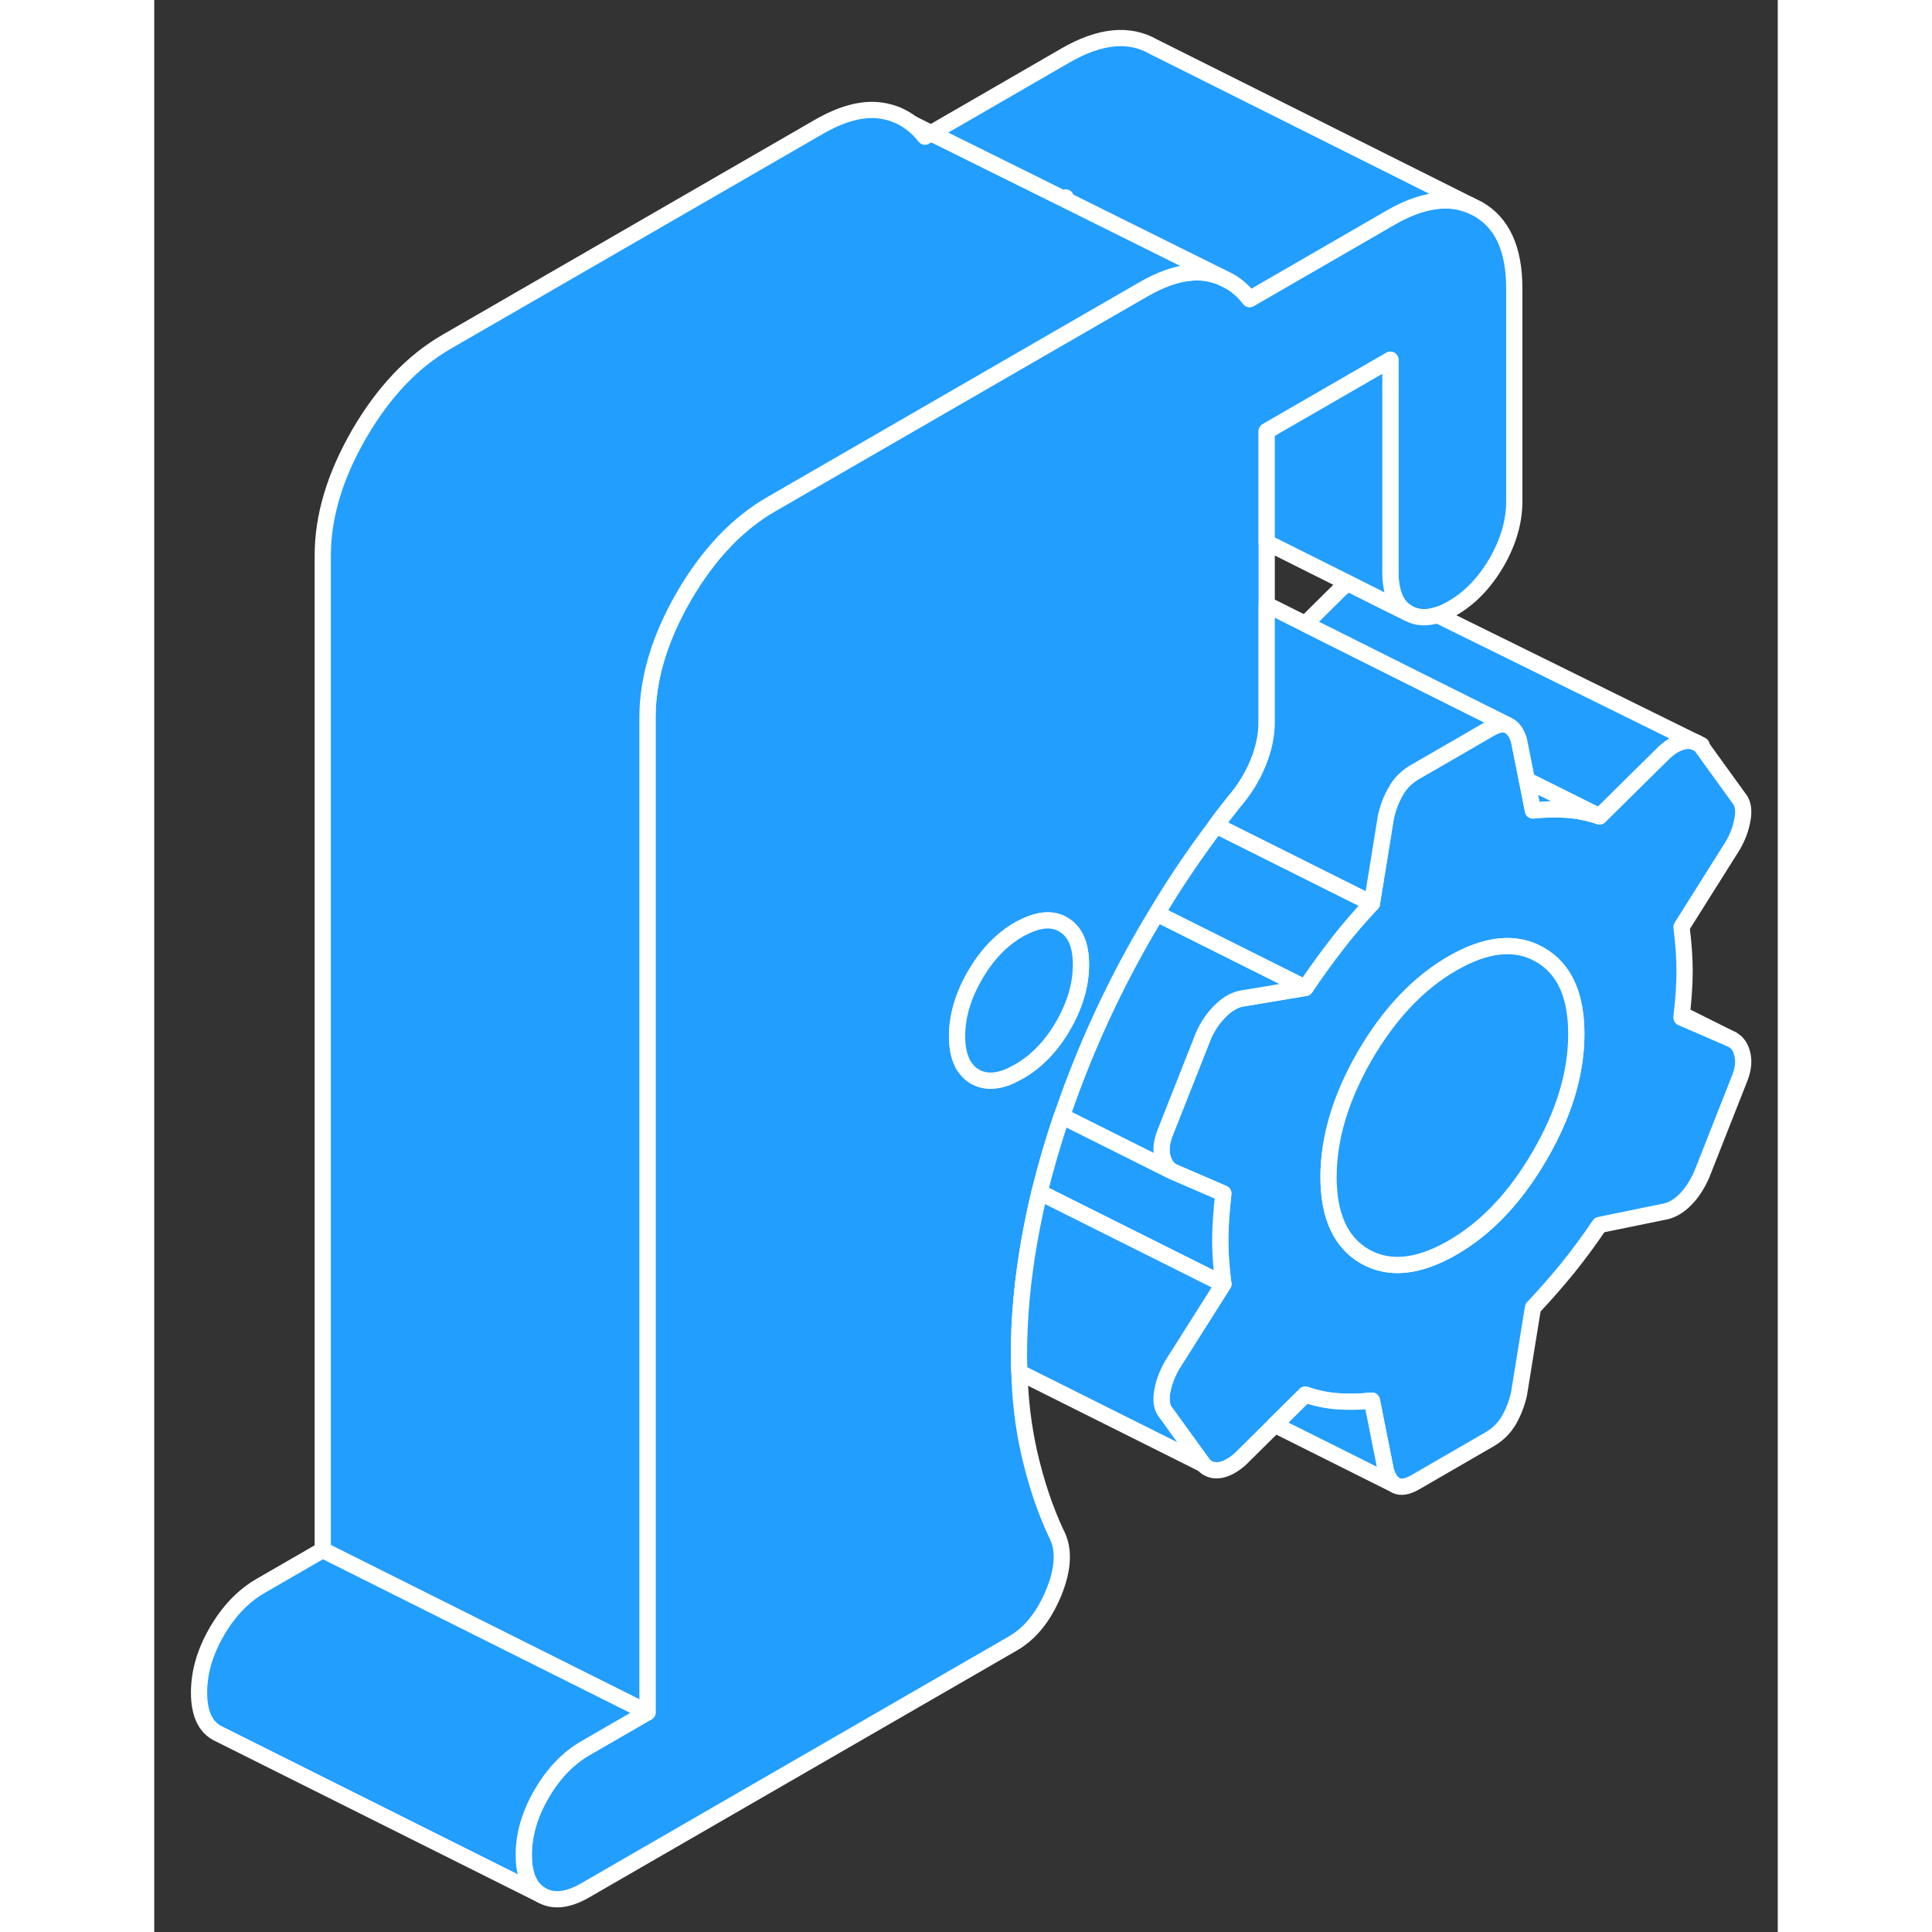 <svg width="48" height="48" viewBox="0 0 100 119" fill="#229EFF" xmlns="http://www.w3.org/2000/svg" stroke-width="1px" stroke-linecap="round" stroke-linejoin="round"><rect x="0" y="0" width="100" height="119" fill="#333333" stroke="none"/><path d="M97.211 64.04L94.071 62.68C94.081 62.61 94.081 62.55 94.091 62.48C94.211 61.41 94.261 60.51 94.261 59.78C94.261 59.05 94.201 58.12 94.071 57.1L97.211 52.11C97.531 51.57 97.741 51.01 97.831 50.44C97.931 49.88 97.851 49.45 97.601 49.16L95.311 45.99C95.201 45.87 95.081 45.77 94.941 45.72C94.761 45.64 94.551 45.61 94.311 45.64C93.891 45.7 93.461 45.93 93.021 46.33L89.021 50.28C88.381 50.07 87.731 49.93 87.061 49.88C86.391 49.83 85.681 49.84 84.921 49.92L84.551 48.05L84.061 45.6C83.931 45.16 83.721 44.86 83.441 44.7C83.151 44.53 82.751 44.6 82.251 44.89L80.391 45.97L77.671 47.54C77.161 47.83 76.761 48.22 76.481 48.72C76.191 49.21 75.991 49.75 75.861 50.33L75.391 53.25L75.001 55.64C74.241 56.45 73.521 57.28 72.861 58.14C72.191 59 71.541 59.9 70.901 60.85L66.901 61.52C66.451 61.63 66.021 61.9 65.611 62.32C65.201 62.74 64.861 63.24 64.611 63.83L62.321 69.63C62.071 70.22 61.991 70.74 62.081 71.19C62.131 71.4 62.191 71.58 62.291 71.73C62.391 71.91 62.531 72.05 62.701 72.15L64.531 72.94L65.851 73.51C65.721 74.67 65.661 75.64 65.661 76.41C65.661 77.18 65.721 78.06 65.851 79.09L62.701 84.07C62.621 84.21 62.541 84.35 62.481 84.49C62.281 84.91 62.151 85.32 62.081 85.74C61.991 86.31 62.071 86.74 62.321 87.03L64.611 90.19C64.861 90.48 65.201 90.6 65.611 90.55C66.021 90.49 66.451 90.26 66.901 89.86L69.021 87.76L70.901 85.9C71.541 86.12 72.191 86.26 72.861 86.31C73.521 86.36 74.241 86.35 75.001 86.27L75.861 90.59C75.991 91.03 76.191 91.33 76.481 91.49C76.761 91.65 77.161 91.59 77.671 91.3L82.251 88.65C82.751 88.36 83.151 87.97 83.441 87.47C83.721 86.98 83.931 86.44 84.061 85.86L84.921 80.55C85.681 79.74 86.391 78.93 87.061 78.11C87.731 77.28 88.381 76.4 89.021 75.45L93.121 74.61C93.561 74.5 93.971 74.24 94.351 73.84C94.741 73.44 95.051 72.94 95.311 72.36L97.601 66.55C97.851 65.97 97.931 65.45 97.831 64.99C97.741 64.54 97.531 64.22 97.211 64.04ZM85.341 71.17C83.851 73.74 82.061 75.64 79.961 76.85C77.861 78.06 76.071 78.24 74.571 77.39C73.081 76.53 72.331 74.9 72.331 72.5C72.331 70.1 73.081 67.6 74.571 65.02C76.071 62.45 77.861 60.55 79.961 59.34C82.061 58.13 83.851 57.95 85.341 58.8C86.841 59.65 87.591 61.28 87.591 63.69C87.591 66.1 86.841 68.59 85.341 71.17Z" stroke="white" stroke-linejoin="round"/><path d="M87.591 63.69C87.591 66.1 86.841 68.59 85.341 71.17C83.851 73.74 82.061 75.64 79.961 76.85C77.861 78.06 76.071 78.24 74.571 77.39C73.081 76.53 72.331 74.9 72.331 72.5C72.331 70.1 73.081 67.6 74.571 65.02C76.071 62.45 77.861 60.55 79.961 59.34C82.061 58.13 83.851 57.95 85.341 58.8C86.841 59.65 87.591 61.28 87.591 63.69Z" stroke="white" stroke-linejoin="round"/><path d="M75.001 55.64C74.241 56.45 73.521 57.28 72.861 58.14C72.191 59 71.541 59.9 70.901 60.85L66.561 58.68L61.741 56.27C62.851 54.4 64.081 52.59 65.401 50.84L75.001 55.64Z" stroke="white" stroke-linejoin="round"/><path d="M70.9 60.85L66.9 61.52C66.45 61.63 66.02 61.9 65.611 62.32C65.201 62.74 64.861 63.24 64.611 63.83L62.32 69.63C62.07 70.22 61.99 70.74 62.08 71.19C62.13 71.4 62.19 71.58 62.29 71.73C62.39 71.91 62.53 72.05 62.7 72.15L55.9 68.75L55.96 68.57C56.04 68.34 56.12 68.12 56.2 67.9C56.4 67.33 56.611 66.76 56.84 66.18C58.191 62.72 59.821 59.42 61.74 56.27L66.56 58.68L70.9 60.85Z" stroke="white" stroke-linejoin="round"/><path d="M81.531 12.87L81.061 12.64C79.671 12.07 78.021 12.32 76.141 13.41L67.471 18.42C67.071 17.9 66.601 17.5 66.071 17.24L65.791 17.1C65.471 16.96 65.121 16.86 64.751 16.81C64.441 16.77 64.111 16.76 63.771 16.8C62.901 16.88 61.941 17.23 60.891 17.84L56.141 20.58L48.521 24.98L38.011 31.05C35.911 32.26 34.121 34.15 32.621 36.73C31.131 39.31 30.381 41.8 30.381 44.2V105.47L26.571 107.67C25.491 108.29 24.581 109.24 23.851 110.5C23.121 111.76 22.761 113.01 22.761 114.25C22.761 115.49 23.121 116.32 23.851 116.73C24.581 117.15 25.491 117.05 26.571 116.42L52.881 101.23C53.961 100.61 54.801 99.56 55.411 98.08C56.011 96.6 56.061 95.38 55.551 94.44C54.851 92.95 54.301 91.28 53.881 89.44C53.541 87.9 53.331 86.26 53.291 84.53C53.271 84.2 53.261 83.85 53.261 83.51C53.261 81.17 53.481 78.78 53.921 76.33C54.091 75.38 54.291 74.41 54.531 73.43C54.911 71.89 55.361 70.33 55.901 68.75L55.961 68.57C56.041 68.34 56.121 68.12 56.201 67.9C56.401 67.33 56.611 66.76 56.841 66.18C58.191 62.72 59.821 59.42 61.741 56.27C62.851 54.4 64.081 52.59 65.401 50.84C65.701 50.42 66.021 50.01 66.341 49.61C66.401 49.53 66.461 49.46 66.521 49.38C67.151 48.65 67.641 47.85 67.991 47C68.341 46.14 68.521 45.31 68.521 44.5V26.56L76.141 22.16V35.29C76.141 35.77 76.201 36.19 76.311 36.54C76.481 37.11 76.791 37.52 77.241 37.77C77.751 38.06 78.351 38.1 79.041 37.88C79.331 37.79 79.641 37.65 79.961 37.46C81.041 36.84 81.941 35.9 82.681 34.64C83.411 33.37 83.771 32.12 83.771 30.88V17.76C83.771 15.35 83.031 13.72 81.531 12.87ZM55.981 63.18C55.251 64.44 54.341 65.38 53.261 66C53.231 66.02 53.201 66.03 53.181 66.04C52.711 66.31 52.291 66.47 51.891 66.53C51.761 66.55 51.641 66.56 51.521 66.56H51.511C51.161 66.56 50.841 66.48 50.551 66.31C50.311 66.18 50.131 66.01 49.981 65.79H49.971C49.891 65.68 49.821 65.59 49.781 65.48C49.561 65.04 49.451 64.5 49.451 63.83C49.451 62.59 49.821 61.34 50.551 60.08C51.281 58.82 52.181 57.87 53.261 57.25C53.351 57.2 53.431 57.15 53.521 57.12C54.491 56.62 55.311 56.55 55.981 56.94C56.711 57.36 57.081 58.18 57.081 59.42C57.081 60.66 56.711 61.91 55.981 63.18Z" stroke="white" stroke-linejoin="round"/><path d="M57.081 59.42C57.081 60.66 56.711 61.91 55.981 63.18C55.251 64.44 54.341 65.38 53.261 66C53.231 66.02 53.201 66.03 53.181 66.04C52.711 66.31 52.291 66.47 51.891 66.53C51.761 66.55 51.641 66.56 51.521 66.56H51.511C51.161 66.56 50.841 66.48 50.551 66.31C50.311 66.18 50.131 66.01 49.981 65.79H49.971C49.891 65.68 49.821 65.59 49.781 65.48C49.561 65.04 49.451 64.5 49.451 63.83C49.451 62.59 49.821 61.34 50.551 60.08C51.281 58.82 52.181 57.87 53.261 57.25C53.351 57.2 53.431 57.15 53.521 57.12C54.491 56.62 55.311 56.55 55.981 56.94C56.711 57.36 57.081 58.18 57.081 59.42Z" stroke="white" stroke-linejoin="round"/><path d="M30.381 105.47L26.571 107.67C25.491 108.29 24.581 109.24 23.851 110.5C23.121 111.76 22.761 113.01 22.761 114.25C22.761 115.49 23.121 116.32 23.851 116.73L4.071 106.84L3.851 106.73C3.121 106.32 2.761 105.49 2.761 104.25C2.761 103.01 3.121 101.76 3.851 100.5C4.581 99.24 5.491 98.29 6.571 97.67L10.381 95.47L30.381 105.47Z" stroke="white" stroke-linejoin="round"/><path d="M65.791 17.1C65.471 16.96 65.121 16.86 64.751 16.81C64.441 16.77 64.111 16.76 63.771 16.8C62.901 16.88 61.941 17.23 60.891 17.84L56.141 20.58L48.521 24.98L38.011 31.05C35.911 32.26 34.121 34.15 32.621 36.73C31.131 39.31 30.381 41.8 30.381 44.2V105.47L10.381 95.47V34.2C10.381 31.8 11.131 29.31 12.621 26.73C14.121 24.15 15.911 22.26 18.011 21.05L40.891 7.84C42.351 6.99 43.641 6.65 44.751 6.81C45.471 6.91 46.111 7.18 46.661 7.61H46.671C46.961 7.84 47.231 8.11 47.471 8.42L47.851 8.2L56.001 12.24L56.141 12.31L63.771 16.1L65.791 17.1Z" stroke="white" stroke-linejoin="round"/><path d="M47.851 8.2L46.671 7.61" stroke="white" stroke-linejoin="round"/><path d="M81.061 12.64C79.671 12.07 78.02 12.32 76.141 13.41L67.471 18.42C67.071 17.9 66.601 17.5 66.071 17.24L65.79 17.1L63.77 16.1L56.141 12.31V12.16L56.001 12.24L47.851 8.2L56.141 3.41C58.24 2.2 60.041 2.02 61.531 2.87L81.061 12.64Z" stroke="white" stroke-linejoin="round"/><path d="M62.321 87.03L64.611 90.19L53.291 84.53C53.271 84.2 53.261 83.85 53.261 83.51C53.261 81.17 53.481 78.78 53.921 76.33C54.091 75.38 54.291 74.41 54.531 73.43L63.231 77.78L65.851 79.09L62.701 84.07C62.621 84.21 62.541 84.35 62.481 84.49C62.281 84.91 62.151 85.32 62.081 85.74C61.991 86.31 62.071 86.74 62.321 87.03Z" stroke="white" stroke-linejoin="round"/><path d="M65.661 76.41C65.661 77.17 65.721 78.06 65.851 79.09L63.231 77.78L54.531 73.43C54.911 71.89 55.361 70.33 55.901 68.75L62.701 72.15L64.531 72.94L65.851 73.51C65.721 74.67 65.661 75.64 65.661 76.41Z" stroke="white" stroke-linejoin="round"/><path d="M83.44 44.7C83.15 44.53 82.75 44.6 82.25 44.89L80.39 45.97L77.67 47.54C77.16 47.83 76.76 48.22 76.481 48.72C76.191 49.21 75.99 49.75 75.861 50.33L75.39 53.25L75 55.64L65.4 50.84C65.7 50.42 66.02 50.01 66.341 49.61C66.4 49.53 66.46 49.46 66.52 49.38C67.15 48.65 67.641 47.85 67.99 47C68.341 46.14 68.52 45.31 68.52 44.5V37.24L70.9 38.43L77.43 41.7L83.44 44.7Z" stroke="white" stroke-linejoin="round"/><path d="M89.021 50.28C88.381 50.07 87.731 49.93 87.061 49.88C86.391 49.83 85.681 49.84 84.921 49.92L84.551 48.05L89.021 50.28Z" stroke="white" stroke-linejoin="round"/><path d="M94.94 45.72C94.76 45.64 94.55 45.61 94.31 45.64C93.89 45.7 93.46 45.93 93.02 46.33L89.02 50.28L84.55 48.05L84.06 45.6C83.93 45.16 83.72 44.86 83.44 44.7L77.43 41.7L70.9 38.43L73.02 36.33C73.2 36.16 73.38 36.03 73.56 35.93L76.221 37.26H76.231L77.24 37.77C77.751 38.06 78.35 38.1 79.04 37.88L94.94 45.72Z" stroke="white" stroke-linejoin="round"/><path d="M95.31 45.9L94.94 45.72" stroke="white" stroke-linejoin="round"/><path d="M77.241 37.77L76.231 37.27H76.221L73.561 35.93L68.52 33.41V26.56L76.141 22.16V35.29C76.141 35.77 76.201 36.19 76.311 36.54C76.481 37.11 76.791 37.52 77.241 37.77Z" stroke="white" stroke-linejoin="round"/><path d="M76.481 91.49L69.02 87.76L70.9 85.9C71.54 86.12 72.191 86.26 72.861 86.31C73.521 86.36 74.24 86.35 75.001 86.27L75.861 90.59C75.991 91.03 76.191 91.33 76.481 91.49Z" stroke="white" stroke-linejoin="round"/><path d="M97.211 64.04L94.091 62.48" stroke="white" stroke-linejoin="round"/></svg>
